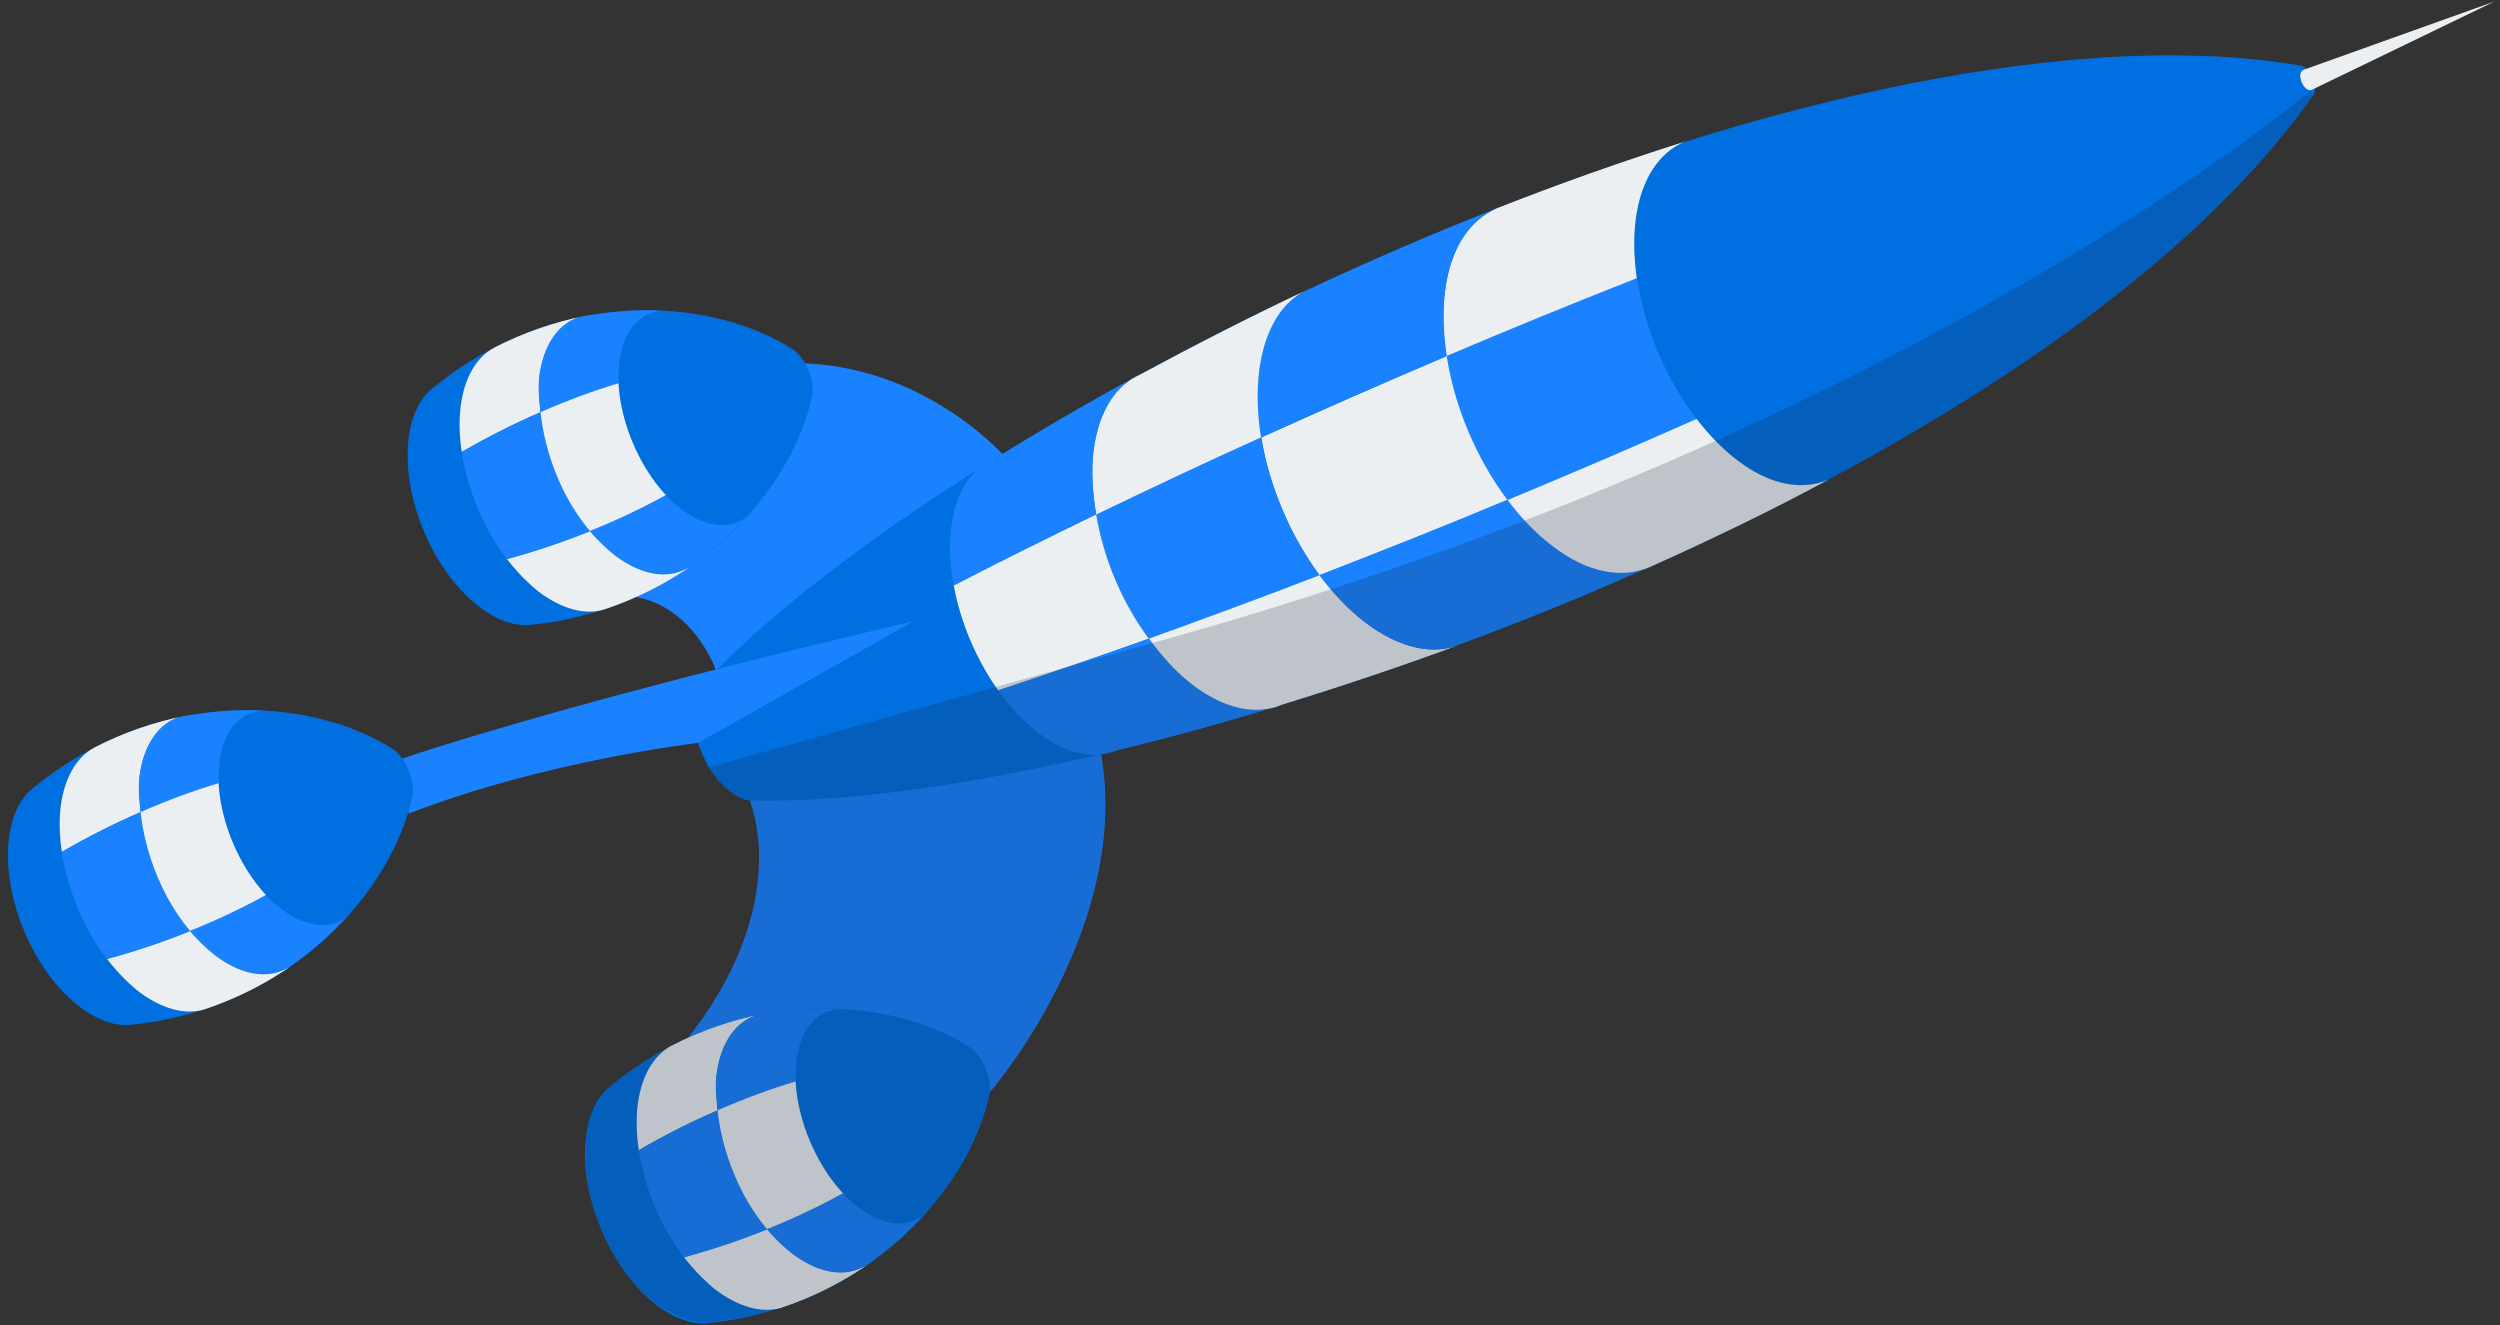 <svg xmlns="http://www.w3.org/2000/svg" width="266" height="141" viewBox="0 0 266 141">
    <rect x="0" y="0" width="266" height="141" fill="#333333" stroke="none"/>
    <g fill="none">
        <path fill="#1A82FF" d="M75.502 71.324s-2.269-6.64-8.494-7.802L83.913 38.65c13.529 0 22.16 9.767 22.16 9.767l-30.57 22.907zM79.071 85.158s4.897 11.011-6.889 25.702l32.425 5.395s15.245-17.568 11.814-36.27l-37.35 5.173z" transform="translate(.682)"/>
        <path fill="#0070E0" d="M73.953 72.957c27.113-29.244 118.551-74.645 170.15-65.985.165.028.331.11.525.249.664.498 1.106 1.577.996 2.38-.028.22-.083.387-.194.525C215.44 52.954 118.94 86.32 79.071 85.158c-.664-.083-1.356-.415-2.075-.941-2.518-1.909-4.233-5.976-3.818-9.102.083-.913.387-1.633.775-2.158zM102.615 111.496c-8.742-5.671-25.204-6.778-38.429 4.123-1.3 1.05-2.213 2.822-2.517 5.284-.775 6.17 2.545 14.165 7.525 17.956 1.964 1.494 3.873 2.102 5.533 1.909 17.043-1.799 27.805-14.304 29.908-24.513.166-1.632-.72-3.763-2.02-4.759z" transform="translate(.682)"/>
        <path fill="#1A82FF" d="M42.8 86.569c14.497-5.644 30.793-7.526 30.793-7.526L96.53 66.095s-34.39 7.913-54.476 14.636l.747 5.838z" transform="translate(.682)"/>
        <path fill="#EBEFF2" d="M245.264 9.573c-.166.055-.36.027-.553-.139-.415-.304-.692-.996-.636-1.494.027-.249.138-.415.304-.498L264.714.166l-19.45 9.407z" transform="translate(.682)"/>
        <path fill="#1A82FF" d="M159.72 53.203c-3.293-4.371-5.645-9.932-6.475-15.327 6.64-2.822 13.557-5.644 20.252-8.273.775 5.257 3.071 10.735 6.336 14.968-6.668 2.96-13.39 5.837-20.114 8.632z" transform="translate(.682)"/>
        <path fill="#EBEFF2" d="M139.716 61.198c-3.126-4.205-5.367-9.517-6.197-14.663 6.419-2.905 13.03-5.81 19.726-8.66.83 5.396 3.182 10.957 6.474 15.328-6.723 2.794-13.446 5.45-20.003 7.995z" transform="translate(.682)"/>
        <path fill="#1A82FF" d="M121.54 67.95c-2.85-3.874-4.787-8.467-5.59-13.226 5.617-2.71 11.482-5.45 17.541-8.216.858 5.145 3.099 10.457 6.198 14.663-6.198 2.434-12.284 4.675-18.15 6.778z" transform="translate(.682)"/>
        <path fill="#EBEFF2" d="M121.54 67.95c-5.59 1.991-10.957 3.845-16.02 5.505-2.324-3.265-4.011-7.249-4.73-11.178 4.73-2.434 9.821-4.98 15.16-7.553.803 4.76 2.74 9.352 5.59 13.225zM153.245 37.876c-.36-2.38-.443-4.76-.166-6.945.581-4.62 2.684-7.58 5.506-8.77 6.612-2.6 13.307-4.98 19.975-7.083-2.656 1.135-4.62 3.874-5.201 8.245-.25 1.992-.194 4.122.11 6.28-6.667 2.629-13.612 5.45-20.224 8.273z" transform="translate(.682)"/>
        <path fill="#1A82FF" d="M138.637 30.765c6.502-3.043 13.17-5.92 19.92-8.576-2.822 1.19-4.897 4.122-5.506 8.77-.276 2.186-.22 4.537.166 6.944-6.695 2.85-13.307 5.755-19.726 8.66-.387-2.435-.498-4.842-.193-7.083.58-4.62 2.545-7.553 5.34-8.715z" transform="translate(.682)"/>
        <path fill="#EBEFF2" d="M115.95 54.752c-.387-2.296-.553-4.73-.276-6.833.553-4.261 2.435-7 5.035-8.107 5.727-3.098 11.786-6.197 17.956-9.102-2.794 1.162-4.786 4.178-5.367 8.743-.277 2.24-.194 4.648.193 7.082-6.059 2.74-11.924 5.506-17.54 8.217z" transform="translate(.682)"/>
        <path fill="#1A82FF" d="M100.79 62.305c-.388-2.158-.499-4.288-.25-6.28.47-3.735 2.158-6.142 4.455-7.11 4.924-3.071 10.209-6.142 15.714-9.13-2.6 1.079-4.482 3.845-5.035 8.106-.277 2.102-.11 4.537.277 6.833-5.34 2.601-10.43 5.119-15.162 7.581zM105.52 73.455c1.273 1.77 2.712 3.32 4.289 4.537 3.043 2.324 5.976 2.822 8.3 1.854 5.671-1.356 11.537-2.988 17.54-4.814-2.628 1.106-5.976.498-9.434-2.13-1.688-1.273-3.292-3.072-4.648-4.925-5.616 1.964-10.984 3.818-16.047 5.478z" transform="translate(.682)"/>
        <path fill="#EBEFF2" d="M139.716 61.198c1.467 1.965 3.099 3.68 4.87 5.036 3.707 2.822 7.331 3.513 10.153 2.324-6.419 2.38-12.837 4.51-19.09 6.446-2.628 1.107-5.976.498-9.434-2.13-1.688-1.273-3.292-3.071-4.648-4.925 5.838-2.103 11.924-4.344 18.15-6.75z" transform="translate(.682)"/>
        <path fill="#1A82FF" d="M154.711 68.53c6.696-2.49 13.419-5.229 20.031-8.19-2.85 1.19-6.446.637-10.237-2.24-1.743-1.328-3.375-3.016-4.814-4.925-6.695 2.822-13.418 5.478-19.975 8.023 1.467 1.965 3.099 3.68 4.87 5.036 3.734 2.822 7.303 3.486 10.125 2.296z" transform="translate(.682)"/>
        <path fill="#EBEFF2" d="M159.72 53.203c1.438 1.909 3.042 3.596 4.813 4.924 3.763 2.878 7.387 3.431 10.237 2.241 6.501-2.905 12.92-6.003 19.09-9.323-2.684 1.134-6.115.664-9.656-2.048-1.577-1.19-3.043-2.71-4.371-4.426-6.668 2.96-13.39 5.837-20.114 8.632z" transform="translate(.682)"/>
        <path fill="#1A82FF" d="M80.925 130.78c2.905-1.162 5.616-2.462 8.078-3.818.526.58 1.08 1.079 1.688 1.522 2.186 1.66 4.288 2.047 5.948 1.355.36-.138.692-.36.996-.608-1.632 1.798-3.513 3.513-5.671 5.035-.388.304-.803.498-1.245.692-1.992.83-4.538.36-7.166-1.66-.913-.664-1.798-1.55-2.628-2.518z" transform="translate(.682)"/>
        <path fill="#EBEFF2" d="M72.1 133.768c3.07-.83 6.058-1.854 8.825-2.96.83.968 1.715 1.826 2.628 2.545 2.628 1.992 5.174 2.49 7.166 1.66.442-.194.857-.387 1.245-.692-2.767 1.965-5.949 3.625-9.518 4.814-1.992.609-4.454 0-7-1.909-1.189-.968-2.323-2.13-3.347-3.458zM70.799 111.247c3.181-1.632 6.418-2.711 9.6-3.347-.36.055-.692.138-1.024.276-1.964.83-3.403 2.96-3.818 6.17-.166 1.217-.027 2.462.111 3.79-2.767 1.19-5.616 2.629-8.383 4.233-.249-1.687-.304-3.347-.11-4.87.414-3.153 1.77-5.283 3.624-6.252z" transform="translate(.682)"/>
        <path fill="#1A82FF" d="M67.285 122.397c2.794-1.632 5.616-3.043 8.383-4.233.47 4.427 2.352 9.213 5.23 12.644-2.768 1.134-5.728 2.13-8.827 2.96-2.407-3.182-4.177-7.387-4.786-11.371zM75.696 118.164c2.85-1.245 5.616-2.241 8.3-3.071-.028-.775 0-1.55.083-2.296.332-2.684 1.521-4.427 3.154-5.119.442-.193.94-.304 1.438-.332-2.434-.11-4.98.028-7.553.47-.608.028-1.19.167-1.743.388-1.964.83-3.403 2.96-3.818 6.17-.138 1.217 0 2.462.139 3.79z" transform="translate(.682)"/>
        <path fill="#EBEFF2" d="M80.925 130.78c2.905-1.162 5.616-2.462 8.078-3.818-2.85-3.071-4.814-7.72-5.035-11.897-2.684.803-5.45 1.826-8.3 3.071.47 4.455 2.38 9.24 5.257 12.644z" transform="translate(.682)"/>
        <path fill="#0070E0" d="M83.747 37.212c-8.743-5.672-25.205-6.779-38.43 4.122-1.3 1.051-2.212 2.822-2.517 5.284-.774 6.17 2.546 14.165 7.525 17.956 1.965 1.494 3.874 2.102 5.534 1.909C72.9 64.684 83.664 52.179 85.766 41.97c.194-1.632-.691-3.762-2.02-4.758z" transform="translate(.682)"/>
        <path fill="#1A82FF" d="M62.084 56.495c2.905-1.162 5.616-2.462 8.078-3.818.526.581 1.08 1.08 1.688 1.522 2.186 1.66 4.288 2.047 5.948 1.355.36-.138.692-.36.996-.608-1.632 1.798-3.513 3.513-5.671 5.035-.388.304-.803.498-1.245.692-1.992.83-4.538.36-7.166-1.66-.94-.692-1.826-1.55-2.628-2.518z" transform="translate(.682)"/>
        <path fill="#EBEFF2" d="M53.258 59.483c3.071-.83 6.06-1.854 8.826-2.96.83.968 1.715 1.826 2.628 2.545 2.628 1.992 5.174 2.49 7.166 1.66.442-.194.857-.387 1.245-.692-2.767 1.965-5.949 3.625-9.518 4.814-1.992.61-4.454 0-7-1.909-1.189-.968-2.323-2.13-3.347-3.458zM51.958 36.963c3.181-1.633 6.418-2.712 9.6-3.348-.36.055-.692.138-1.024.277-1.964.83-3.403 2.96-3.818 6.17-.166 1.217-.027 2.462.111 3.79-2.767 1.19-5.616 2.628-8.383 4.233-.249-1.688-.304-3.348-.11-4.87.415-3.154 1.742-5.284 3.624-6.252z" transform="translate(.682)"/>
        <path fill="#1A82FF" d="M48.444 48.112c2.794-1.632 5.616-3.043 8.383-4.233.47 4.427 2.352 9.213 5.23 12.644-2.768 1.134-5.728 2.13-8.827 2.96-2.407-3.182-4.177-7.415-4.786-11.37z" transform="translate(.682)"/>
        <path fill="#1A82FF" d="M56.827 43.88c2.85-1.246 5.616-2.242 8.3-3.072-.028-.774 0-1.55.083-2.296.332-2.684 1.522-4.427 3.154-5.118.443-.194.94-.305 1.439-.332-2.435-.111-4.98.027-7.553.47-.609.028-1.19.166-1.743.387-1.965.83-3.403 2.96-3.818 6.17-.11 1.217 0 2.462.138 3.79z" transform="translate(.682)"/>
        <path fill="#EBEFF2" d="M62.084 56.495c2.905-1.162 5.616-2.462 8.078-3.818-2.85-3.07-4.814-7.719-5.035-11.896-2.684.802-5.45 1.826-8.3 3.07.47 4.455 2.352 9.241 5.257 12.644z" transform="translate(.682)"/>
        <path fill="#0070E0" d="M41.223 79.763c-8.742-5.672-25.204-6.779-38.429 4.122-1.3 1.051-2.213 2.822-2.517 5.284-.775 6.17 2.545 14.166 7.525 17.956 1.964 1.494 3.873 2.103 5.533 1.909 17.043-1.798 27.805-14.304 29.908-24.513.166-1.632-.72-3.762-2.02-4.758z" transform="translate(.682)"/>
        <path fill="#1A82FF" d="M19.533 99.046c2.905-1.162 5.616-2.462 8.078-3.818.526.581 1.08 1.08 1.688 1.522 2.186 1.66 4.288 2.047 5.948 1.356.36-.139.692-.36.996-.609-1.632 1.798-3.513 3.514-5.671 5.035-.388.305-.803.498-1.245.692-1.992.83-4.538.36-7.166-1.66-.913-.664-1.826-1.55-2.628-2.518z" transform="translate(.682)"/>
        <path fill="#EBEFF2" d="M10.707 102.034c3.071-.83 6.059-1.853 8.826-2.96.83.968 1.715 1.826 2.628 2.545 2.628 1.992 5.174 2.49 7.166 1.66.442-.193.857-.387 1.245-.691-2.767 1.964-5.949 3.624-9.518 4.814-1.992.608-4.454 0-7-1.91-1.189-.968-2.323-2.13-3.347-3.458zM9.407 79.514c3.181-1.633 6.418-2.712 9.6-3.348-.36.055-.692.138-1.024.277-1.964.83-3.403 2.96-3.818 6.17-.166 1.217-.027 2.462.111 3.79-2.767 1.19-5.616 2.628-8.383 4.233-.249-1.688-.304-3.348-.11-4.87.414-3.154 1.77-5.284 3.624-6.252z" transform="translate(.682)"/>
        <path fill="#1A82FF" d="M5.893 90.663c2.794-1.632 5.616-3.043 8.383-4.233.47 4.427 2.352 9.213 5.229 12.644-2.767 1.134-5.727 2.13-8.826 2.96-2.407-3.181-4.177-7.387-4.786-11.37zM14.304 86.43c2.85-1.245 5.616-2.24 8.3-3.07-.028-.775 0-1.55.083-2.297.332-2.684 1.521-4.427 3.154-5.118.442-.194.94-.305 1.438-.332-2.434-.11-4.98.027-7.553.47-.608.028-1.19.166-1.743.387-1.964.83-3.403 2.96-3.818 6.17-.138 1.217 0 2.462.139 3.79z" transform="translate(.682)"/>
        <path fill="#EBEFF2" d="M19.533 99.046c2.905-1.162 5.616-2.462 8.078-3.818-2.85-3.07-4.814-7.719-5.035-11.896-2.684.802-5.45 1.826-8.3 3.07.47 4.455 2.38 9.241 5.257 12.644z" transform="translate(.682)"/>
        <path fill="#111D28" d="M245.292 10.292l-.028-.72s-42.385 36.189-121.76 58.405c-21.58 6.059-37.295 10.458-48.749 13.667.609 1.024 1.356 1.909 2.213 2.545.72.554 1.44.858 2.075.941 0 0 4.787 10.79-6.529 25.26-2.85 1.272-5.672 3.015-8.355 5.2-1.3 1.052-2.214 2.823-2.518 5.285v.11c-.194 3.155.304 6.226 1.3 8.965.747 1.992 1.771 3.873 2.988 5.533 2.407 3.154 5.561 5.174 8.77 5.23 2.74-.277 5.34-.858 7.747-1.633h.028c.028 0 .055-.028.11-.028l1.163-.415c.055-.027.11-.027.138-.055.387-.138.775-.304 1.162-.443.028-.027.083-.027.11-.055l1.163-.498c.027 0 .027-.028.055-.028.387-.193.775-.36 1.162-.553 0 0 .028 0 .028-.028.387-.193.747-.387 1.106-.58.028-.028.056-.028.083-.056.36-.194.692-.387 1.024-.609.028-.027.083-.055.11-.083.333-.193.665-.415.969-.608.055-.028.083-.056.138-.083.222-.139.443-.305.664-.443.111-.083.222-.138.332-.221.028-.028.056-.028.083-.056.222-.166.47-.332.692-.498l.055-.055c.222-.166.415-.332.637-.498.055-.055.11-.083.166-.138.221-.166.442-.36.636-.526.221-.194.443-.36.636-.553.056-.056.111-.111.166-.139.194-.166.36-.332.554-.498.027-.027.055-.055.083-.055l.58-.581.139-.138.498-.498c.028-.028.055-.056.083-.111.194-.194.36-.387.553-.581l.056-.055c3.707-4.123 6.086-8.77 6.972-13.031 0 0 15.078-17.375 11.869-35.995.58-.055 1.106-.193 1.632-.415.083-.027.194-.055.277-.055.525-.138 1.05-.249 1.604-.387.11-.028.25-.056.36-.083.636-.166 1.245-.305 1.881-.47.139-.028.277-.084.443-.111.553-.139 1.079-.277 1.632-.415.139-.028.25-.056.388-.11.636-.167 1.272-.333 1.909-.527.138-.027.276-.083.442-.11.554-.139 1.107-.305 1.633-.47.138-.028.276-.084.415-.111.636-.194 1.3-.36 1.936-.554.139-.055.277-.083.443-.138l1.66-.498c.138-.028.277-.083.415-.11.277-.084.58-.167.858-.25.442-.083.857-.22 1.245-.387.11-.028.249-.083.36-.11.442-.139.885-.277 1.3-.416 5.533-1.715 11.204-3.624 16.848-5.727-.138.028-.249.083-.387.111.138-.055.25-.083.387-.138.194-.056.388-.139.554-.194.055-.028.11-.028.138-.055.72-.277 1.466-.554 2.186-.83.138-.056.304-.11.442-.166.747-.277 1.467-.554 2.214-.858.027 0 .027-.028.055-.028.747-.304 1.494-.58 2.241-.885.166-.055.304-.11.47-.194.72-.304 1.467-.58 2.186-.885.138-.055.25-.11.387-.166.692-.277 1.356-.553 2.048-.858.083-.027.193-.083.276-.11.72-.305 1.467-.609 2.186-.913.166-.056.304-.139.47-.194.72-.304 1.467-.636 2.186-.94.083-.028.166-.084.25-.111.69-.305 1.355-.609 2.046-.913.083-.028.166-.083.25-.11.055-.029.082-.029.138-.056.72-.305 1.41-.637 2.13-.969.138-.055.304-.138.443-.193.691-.305 1.355-.637 2.047-.94.055-.029.11-.056.138-.056.72-.332 1.411-.664 2.13-.996.167-.083.305-.139.471-.222.692-.332 1.411-.664 2.103-1.023.083-.056.193-.083.276-.139.637-.304 1.273-.636 1.91-.94.138-.056.248-.139.387-.194.691-.332 1.383-.692 2.047-1.024.138-.083.277-.138.443-.22.664-.333 1.328-.693 1.992-1.025.027-.027.083-.055.11-.055.692-.36 1.384-.72 2.048-1.079.083-.055.166-.083.249-.138 21.856-11.73 40.836-25.675 51.515-40.836z" opacity=".2" transform="translate(.682)"/>
    </g>
</svg>

